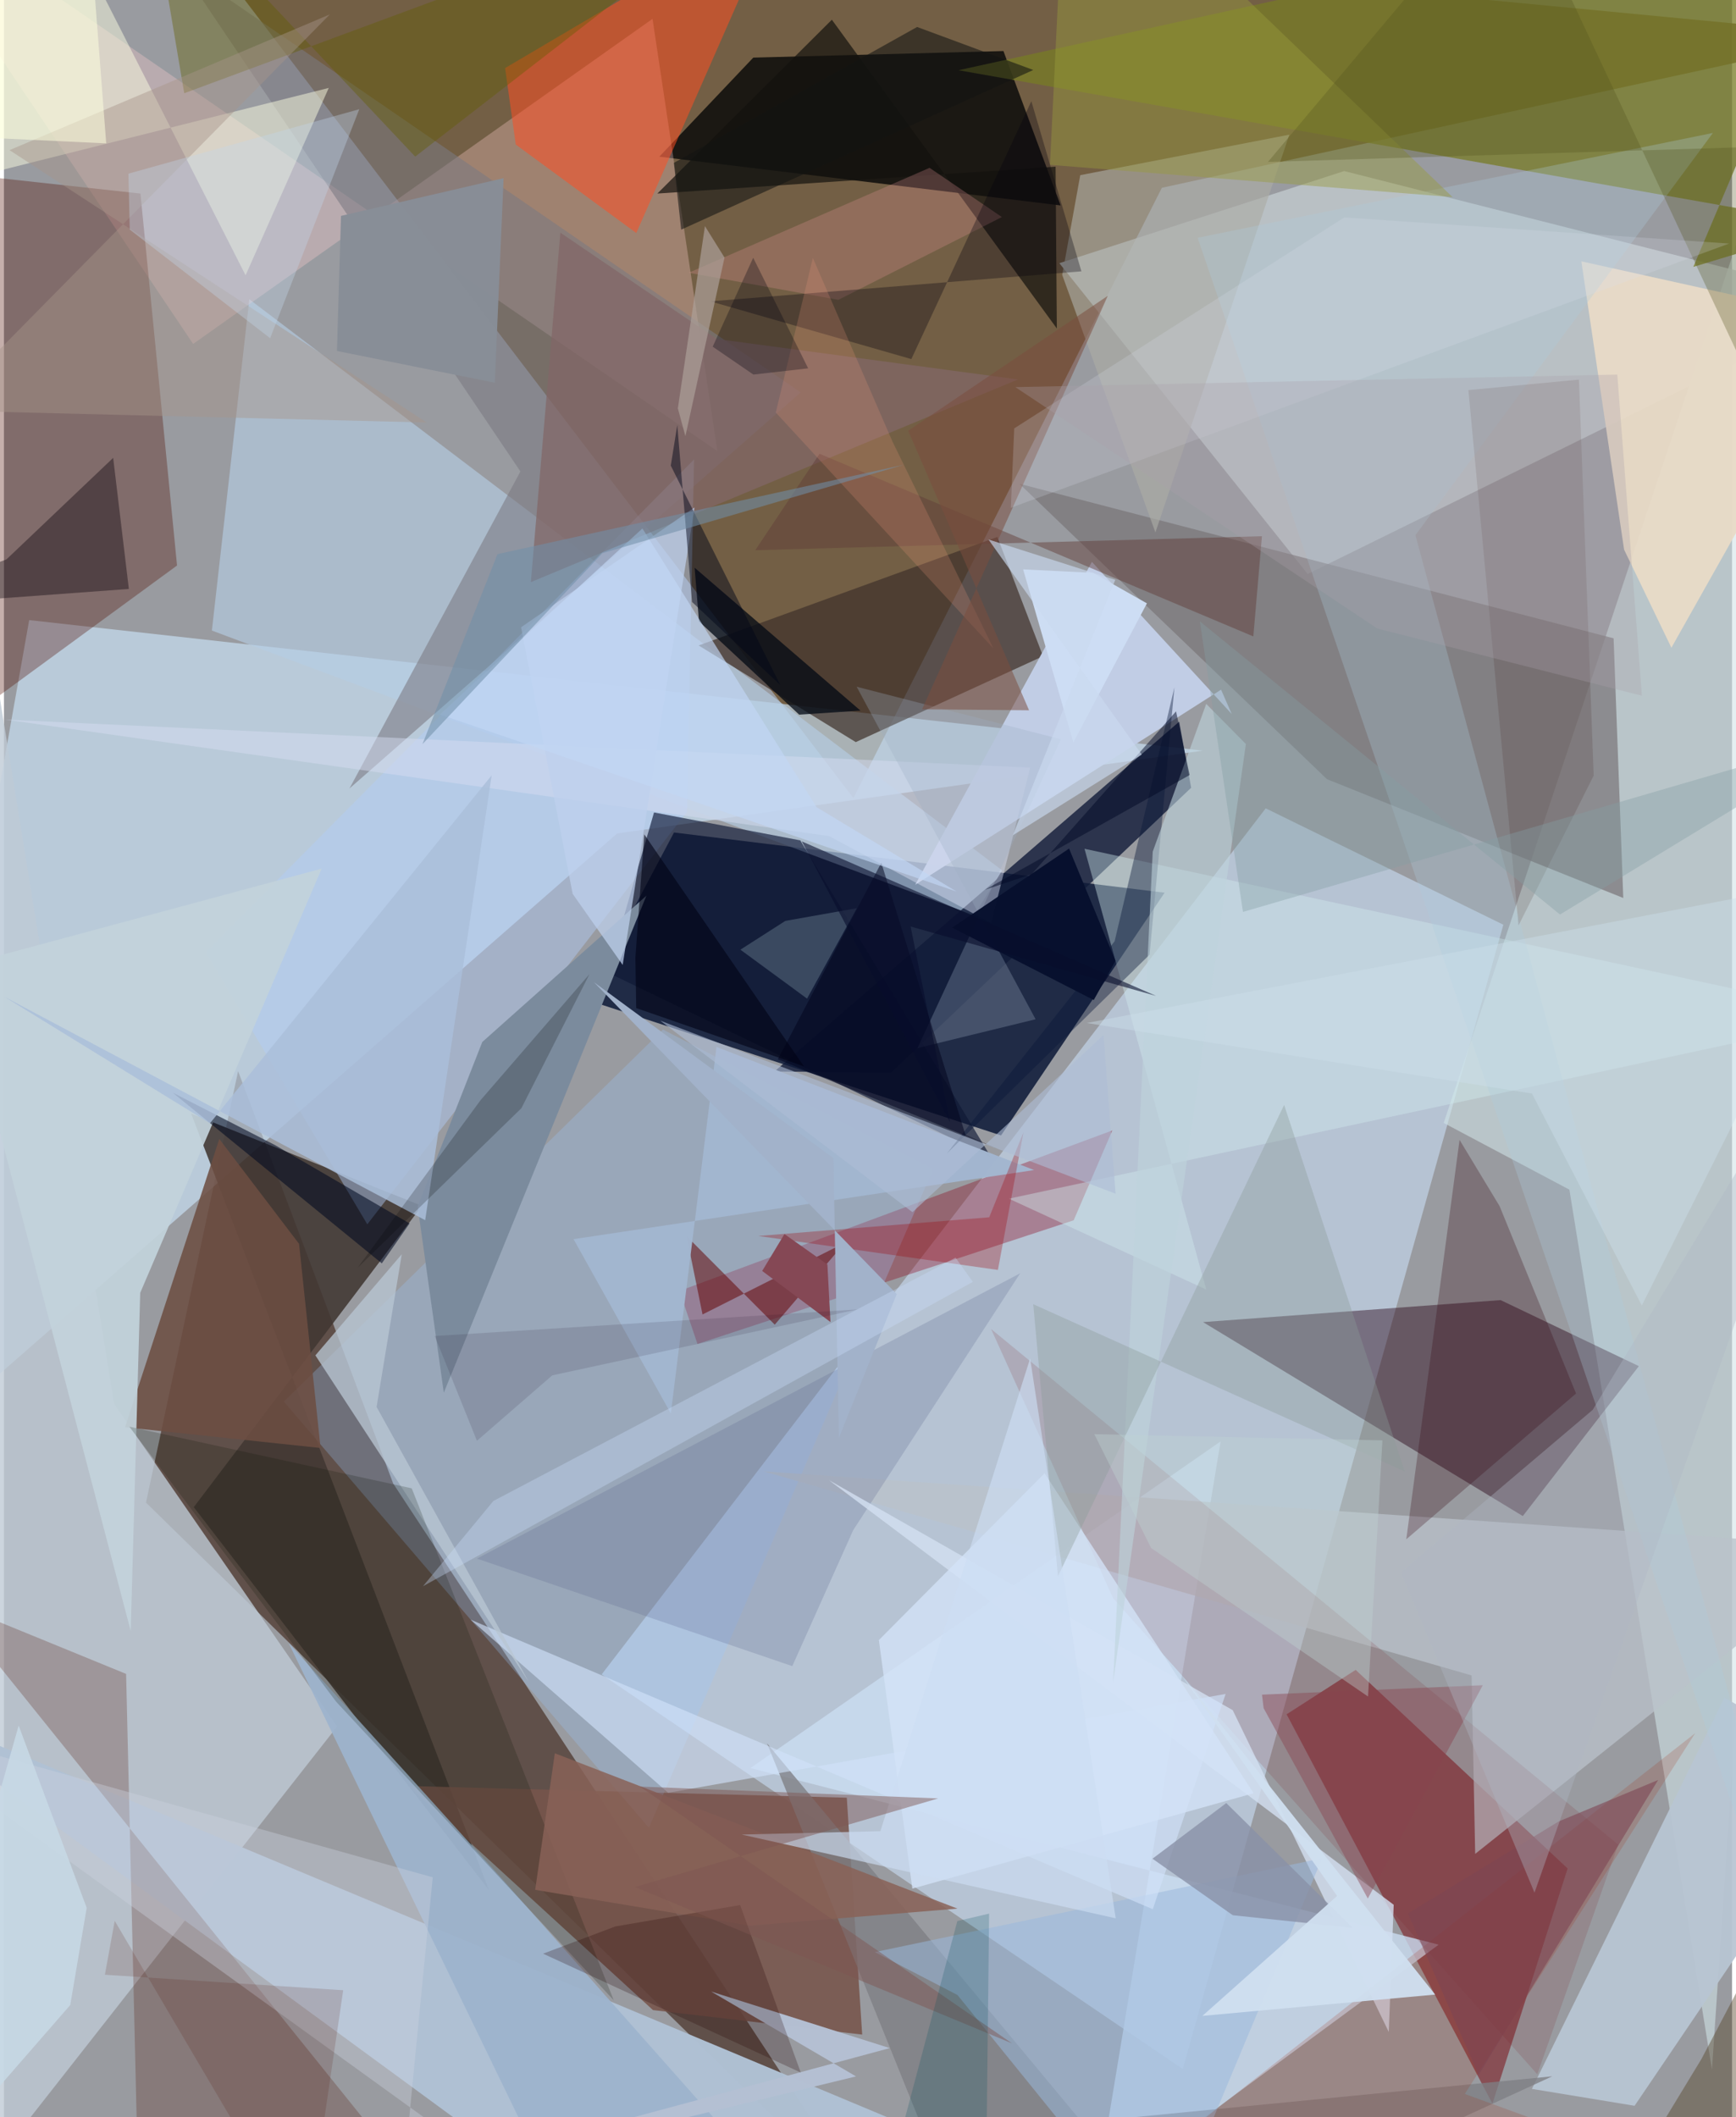 <svg xmlns="http://www.w3.org/2000/svg" width="228" height="278" viewBox="0 0 836 1024"><path fill="#999ba0" d="M0 0h836v1024H0z"/><path fill="#6b5434" fill-opacity=".839" d="M898 17.18L560.16 90.827 410.94 386.001 69.226-62z"/><path fill="#000e2f" fill-opacity=".792" d="M324.156 402.648l-42.849 80.733 201.057 65.795 79.122-117.408z"/><path fill="#d0e6ff" fill-opacity=".533" d="M725.371 447.253l-155.087 553.44-281.132-190.815 321.25-418.914z"/><path fill="#4d382d" fill-opacity=".753" d="M68.713 726.754l353.242 345.731-233.657-354.952-75.024-199.457z"/><path fill="#cfe9ff" fill-opacity=".596" d="M296.658 403.113l283.32-40.052L12.21 299.92-62 716.917z"/><path fill="#d1e3e7" fill-opacity=".576" d="M826.285 1000.986L898-62 696.504 543.132l60.805 32.266z"/><path fill="#040606" fill-opacity=".788" d="M362.503 27.864L317.04 75.786l194.148 23.57-27.666-74.675z"/><path fill="#7d1f27" fill-opacity=".616" d="M720.082 1017.445L620.51 829.148l33.408-21.486 102.546 96.054z"/><path fill="#260114" fill-opacity=".431" d="M734.777 733.268l-154.696-93.816L724.04 628.82l66.882 31.938z"/><path fill="#bfcad5" fill-opacity=".792" d="M-35.78 1086l196.954-250.96-107.87-156.016-95.017-586.825z"/><path fill="#c5ced1" fill-opacity=".722" d="M510.575 127.301L648.37 82.735 898 146.045 630.693 277.63z"/><path fill="#423833" fill-opacity=".886" d="M234.633 914.21L90.554 538.617l111.65 44.627L91.837 728.956z"/><path fill="#76544c" fill-opacity=".878" d="M415.188 984.057L313.984 972.21 195.668 863.814l212.068 5.67z"/><path fill="#b5cce4" fill-opacity=".635" d="M118.697 144.75l364.205 276.226-13.609 21.758-368.705-137.748z"/><path fill="#ffd0d1" fill-opacity=".314" d="M345.148 218.2L313.758 9.115 91.513 166.346-62-62z"/><path fill="#caddf2" fill-opacity=".78" d="M694.067 940.573l-332.922-85.422 227.443-158.007-60.495 365.775z"/><path fill="#510f00" fill-opacity=".329" d="M-62 79.64L66.03 93.623l17.703 179.893L-44.24 367.13z"/><path fill="#afc1d4" fill-opacity=".98" d="M374.584 1086l-122.38-36.44L-62 819.355l559.75 234.126z"/><path fill="#111b39" fill-opacity=".8" d="M574.325 381.006l-5.785-31.95-195.792 169.177 56.331.621z"/><path fill="#787c26" fill-opacity=".753" d="M884.313 108.809l-67.045 20.274L898-62 461.776 33.969z"/><path fill="#787577" fill-opacity=".698" d="M778.697 308.731l4.686 125.597-143.333-57.452-148.785-142.883z"/><path fill="#3f312b" fill-opacity=".714" d="M480.572 259.698l22.109 57.69-90.602 41.546-76.023-46.753z"/><path fill="#c1cde5" fill-opacity=".988" d="M593.958 345.323l-67.641-73.563-85.482 156.171L588.8 333.567z"/><path fill="#8b011a" fill-opacity=".341" d="M326.82 624.37l8.688 25.677 181.993-59.829 18.697-43.46z"/><path fill="#99c6ff" fill-opacity=".267" d="M449.496 565.458L311.99 884.018l-176.597-206.11 183.432-179.947z"/><path fill="#ff4f22" fill-opacity=".529" d="M305.898 112.714l-58.307-42.8-5.142-36.992 133.027-78.43z"/><path fill="#bac2ca" fill-opacity=".753" d="M710.023 810.35L367.47 711.637 898 748.312 711.734 896.667z"/><path fill="#7a7881" fill-opacity=".573" d="M249.84 228.025L84.625-16.965l300.837 206.76-218.316 191.572z"/><path fill="#b2cbf8" fill-opacity=".447" d="M175.77 592.16L97.586 460.63l236.27-238.415-3.443 170.492z"/><path fill="#e8dbc7" fill-opacity=".941" d="M783.777 265.835L763.1 126.409l132.282 29.307-88.721 157.575z"/><path fill="#521103" fill-opacity=".239" d="M65.64 1086l123.949-41.716-217.44-270.254 86.945 35.577z"/><path fill="#fcfee0" fill-opacity=".49" d="M-62 97.508L25.86-45.98l91.032 179.125 40.234-90.615z"/><path fill="#b8c5d2" fill-opacity=".945" d="M898 857.512l-109.147 160.982-49.685-8.171 93.113-189.175z"/><path fill="#9db3cd" fill-opacity=".941" d="M137.72 794.66l119.154 245.901 141.014 45.21-157.524-177.68z"/><path fill="#abaca6" fill-opacity=".635" d="M557.04 257.525l64.782-192.393-101.14 19.584-8.729 48.254z"/><path fill="#d1ebef" fill-opacity=".408" d="M898 491.43l-411.86 88.328 95.502 43.96-58.903-213.195z"/><path fill="#0d1734" fill-opacity=".639" d="M292.033 470.362l22.449-77.404 70.761 13.502 92.293 153.282z"/><path fill="#751b1e" fill-opacity=".145" d="M741.78 1003.253l39.143-111.093L477.544 642.8l59.07 130.217z"/><path fill="#7b8b9d" d="M200.15 583.556l31.246-79.578 79.389-70.747-98 240.36z"/><path fill="#13120e" fill-opacity=".698" d="M400.517 9.54l-84.423 84.075L508.749 80.6l.607 78.277z"/><path fill="#020913" fill-opacity=".749" d="M336.236 300.55l48.482 45.11 29.644-1.956-80.242-69.13z"/><path fill="#6d4d42" fill-opacity=".867" d="M58.6 690.313l45.57-139.443 38.6 50.743 10.398 98.735z"/><path fill="#545d86" fill-opacity=".212" d="M410.831 740.103l-29.454 65.747-152.569-52.011 262.81-137.991z"/><path fill="#31000d" fill-opacity=".267" d="M678.408 744.49l82.118-70.5-36.96-90.595-19.39-32.078z"/><path fill="#7e7e84" fill-opacity=".776" d="M446.162 1033.841l-77.002-190.64L571 1086l178.01-81.755z"/><path fill="#d3e0f1" fill-opacity=".8" d="M669.938 982.797l2.381-61.527-273.207-205.376 195.334 111.254z"/><path fill="#c2d3db" fill-opacity=".925" d="M65.92 625.308l87.763-205.171-176.578 47.602L61.32 788.863z"/><path fill="#aeccdd" fill-opacity=".29" d="M898 1054.398l-320.525-939.39 249.264-50.703L682.83 258.84z"/><path fill="#0a010a" fill-opacity=".384" d="M60.422 284.853l-7.586-63.396L1.169 270.59-62 293.85z"/><path fill="#d6dcf2" fill-opacity=".467" d="M477.606 446.47l18.836-75.192L.558 348.038l398.628 56.365z"/><path fill="#9ab9dc" fill-opacity=".522" d="M637.7 898.754l-216.43 45.407 40.03 20.763L559.315 1086z"/><path fill="#d0e2fa" fill-opacity=".624" d="M321.328 867.118l-95.563-83.735L555.762 923.41l35.253-104.113z"/><path fill="#620000" fill-opacity=".514" d="M372.89 640.701l-42.638-42.83 7.699 37.884 68.876-34.707z"/><path fill="#000a20" fill-opacity=".565" d="M196.222 591.726l-13.424 19.317L81.647 528.48l49.41 25.314z"/><path fill="#826767" fill-opacity=".741" d="M344.89 163.96l-75.721-51.413-14.266 169 235.678-98.026z"/><path fill="#a2b6cf" fill-opacity=".984" d="M344.716 506.357l-22.1 177.289-47.063-84.316 222.807-33.413z"/><path fill="#b8c5d2" fill-opacity=".769" d="M180.268 680.487l73.672 133.089-103.284-158.033 41.804-48.923z"/><path fill="#330d00" fill-opacity=".133" d="M732.713 447.61l-24.254-258.93 53.467-5.07 7.138 191.516z"/><path fill="#645e00" fill-opacity=".396" d="M376.695-62L198.947 75.75 69.143-62 87.216 45.1z"/><path fill="#061404" fill-opacity=".192" d="M160.748 823.11L60.672 690.056l136.604 29.794 97.707 247.592z"/><path fill="#091638" fill-opacity=".412" d="M554.22 461.736l12.016-129.295-28.933 122.844-81.207 102.686z"/><path fill="#d3e3f7" fill-opacity=".784" d="M423.256 793.25l16.193 120.219 165.12-46.151-101.165-154.74z"/><path fill="#989a3c" fill-opacity=".435" d="M506.031 79.73L700.8 95.35 549.251-50.451l-36.506-7.643z"/><path fill="#cdddf3" fill-opacity=".988" d="M526.83 277.059l-33.788-1.662 24.308 83.695 35.584-67.27z"/><path fill="#8991a7" fill-opacity=".796" d="M591.317 872.079l-35.692 26.912 38.846 27.336 58.022 6.115z"/><path fill="#a7958a" fill-opacity=".439" d="M204.512 204.353l-235.664-5.859L157.661 6.96 2.699 72.611z"/><path fill="#bed3db" fill-opacity=".596" d="M600.803 359.856L581.62 340.44l-25.875 71.464-19.135 401.615z"/><path fill="#623d39" fill-opacity=".467" d="M608.577 259.354l-4.166 48.455-209.854-88.334-31.076 46.63z"/><path fill="#e8989a" fill-opacity=".259" d="M403.672 145.01l79.106-40.027-34.994-23.81L331.26 131.92z"/><path fill="#bfd0ed" fill-opacity=".729" d="M275.113 432.306L250.166 303.38l83.91-57.935-34.754 221.267z"/><path fill="#8b9b99" fill-opacity=".369" d="M497.935 630.794l11.961 131.6L619.313 534.4l58.31 177.248z"/><path fill="#a32d0c" fill-opacity=".176" d="M502.577 1086l314.463-32.978-110.326-40.254L818.18 838.269z"/><path fill="#b4c0d3" fill-opacity=".98" d="M75.12 1086l337.085-81.713-70.087-41.04 86.403 27.348z"/><path fill="#cdd3df" fill-opacity=".376" d="M207.433 907.994L195.626 1028.7l20.693 4.887L-62 832.55z"/><path fill="#05000e" fill-opacity=".322" d="M341.716 145.743l97.248 27.936 58.06-124.734 24.219 82.292z"/><path fill="#cfdff0" fill-opacity=".949" d="M692.374 964.704l-112.593 10.308 65.147-58.01-74.954-106.414z"/><path fill="#9fadc3" fill-opacity=".294" d="M511.315 357.553l-69.386 149.384 57.148-13.957-86.57-160.826z"/><path fill="#9c050b" fill-opacity=".302" d="M476.642 588.76l16.576-41.157-12.368 66.623-115.921-16.43z"/><path fill="#010519" fill-opacity=".475" d="M325.734 205.58l7.132 85.562 42.68 40.142-52.956-106.077z"/><path fill="#aabeda" fill-opacity=".839" d="M99.646 543.313L.103 482.043l203.671 108.114 32.153-215.136z"/><path fill="#617485" fill-opacity=".502" d="M356.268 459.324l32.247 23.67 24.077-43.733-34.596 6.151z"/><path fill="#896257" fill-opacity=".843" d="M360.907 931.367l100.349-8.236L266.495 848l-9.503 66.041z"/><path fill="#01021d" fill-opacity=".51" d="M374.377 512.352l106.584 43.346-15.804-6.786-40.718-131.632z"/><path fill="#53531f" fill-opacity=".302" d="M729.393-62L611.486 78.319 898 69.46v228.064z"/><path fill="#564427" fill-opacity=".435" d="M821.248 995.777l76.07-144.746L898 1086H766.46z"/><path fill="#230100" fill-opacity=".239" d="M295.758 931.753l60.385-10.354 29.327 81.02-124.653-57.494z"/><path fill="#a2b2ca" fill-opacity=".996" d="M401.242 560.134l2.669 135.363 27.983-69.596-146.505-150.877z"/><path fill="#854855" d="M398.357 611.586l-20.777-14.724-10.77 17.854 33.036 24.705z"/><path fill="#07102e" fill-opacity=".969" d="M515.274 410.415l-56.535 38.252 68.48 35.02 10.506-18.99z"/><path fill="#cdddf3" fill-opacity=".651" d="M423.977 885.67l-67.1 1.636 180.949 40.514-41.397-270.79z"/><path fill="#ed997c" fill-opacity=".212" d="M478.686 313.644l-48.911-100.22-38.46-88.68-17.927 74.78z"/><path fill="#c2d5ea" fill-opacity=".361" d="M60.861 111.05l67.915 52.53 43.115-110.756L60.213 83.993z"/><path fill="#c7d9e5" fill-opacity=".894" d="M7.117 834.593L-62 1077.748l94.073-107.992 7.947-46.99z"/><path fill="#cce0fd" fill-opacity=".341" d="M202.715 767.2l265.983-147.204-8.34-11.72L236.771 725.96z"/><path fill="#888e97" fill-opacity=".988" d="M161.103 169.754l76.365 15.366 4.241-98.95-78.663 18.249z"/><path fill="#cde0ea" fill-opacity=".431" d="M523.826 494.795l215.375 34.103 53.144 102.503 104.454-208.296z"/><path fill="#7e5651" fill-opacity=".471" d="M307.657 864.1l180.02 124.205-182.473-75.63 146.767-42.843z"/><path fill="#511300" fill-opacity=".153" d="M146.025 1086L53.58 929.04l-4.75 26.073 115.283 7.489z"/><path fill="#000215" fill-opacity=".6" d="M305.466 463.276l.402 24.287 81.12 28.199-77.224-112.197z"/><path fill="#131412" fill-opacity=".569" d="M497.951 33.847l-56.194-20.799-117.678 65.733 3.543 32.285z"/><path fill="#7b4e3e" fill-opacity=".522" d="M437.43 208.316l96.585-65.256-89.851 199.999 51.757.487z"/><path fill="#d9deee" fill-opacity=".212" d="M648.375 105.162l-159.632 102.04-1.645 38.396 347.482-127.8z"/><path fill="#c2d7f4" fill-opacity=".667" d="M210.946 345.538l249.912 85.68-67.756-40.826-84.233-134.794z"/><path fill="#ada099" fill-opacity=".702" d="M329.663 210.959l-3.652-13.424 13.104-88.158 9.473 15.19z"/><path fill="#adbdd5" fill-opacity=".6" d="M531.93 500.657l5.852 76.699-220.292-83.7 122.028 92.631z"/><path fill="#040302" fill-opacity=".204" d="M250.322 535.99l32.938-64.84-52.734 61.021-59.462 81.05z"/><path fill="#7e4552" fill-opacity=".584" d="M713.399 1003.646l86.843-142.735-48.141 20.076-72.88 44.475z"/><path fill="#000010" fill-opacity=".298" d="M362.456 124.674l-19.588 43 19.682 13.49 26.492-3.008z"/><path fill="#000926" fill-opacity=".494" d="M573.604 374.857l-6.585-30.796-69.852 78.767-22.518 7.507z"/><path fill="#88434d" fill-opacity=".427" d="M609.385 826.166l-.773-6.52 106.821-4.566-55.636 103.166z"/><path fill="#180520" fill-opacity=".118" d="M208.408 646.18l20.398 50.675 36.461-31.649 147.76-31.902z"/><path fill="#849ea5" fill-opacity=".38" d="M898 353.968L752.766 442.32 578.54 300.539l20.854 140.528z"/><path fill="#a9a1a9" fill-opacity=".302" d="M792.38 336.507l-11.885-155.34-291.216 6.066L664.39 303.998z"/><path fill="#afb8c4" fill-opacity=".373" d="M675.822 760.518l92.785-78.641L898 467.85 740.436 915.42z"/><path fill="#feffde" fill-opacity=".533" d="M-58.019 66.184L39.357-62l10.11 131.338L-62 64.099z"/><path fill="#718fa9" fill-opacity=".553" d="M238.763 268.01l196.545-43.221-145.797 42.787-87.066 92.36z"/><path fill="#bfd4d4" fill-opacity=".384" d="M527.478 693.652l27.484 55.071 104.946 71.832 6.949-123.897z"/><path fill="#024f5b" fill-opacity=".212" d="M475.284 1041.063l1.304-115.512-15.378 3.61-39.812 149.884z"/><path fill="#070d2c" fill-opacity=".584" d="M385.959 406.948l171.374 74.724-118.719-33.546 19.058 94.573z"/><path fill="#cad9ef" fill-opacity=".639" d="M488.045 404.013l49.57-123.56-61.359-19.532 74.18 104.034z"/></svg>